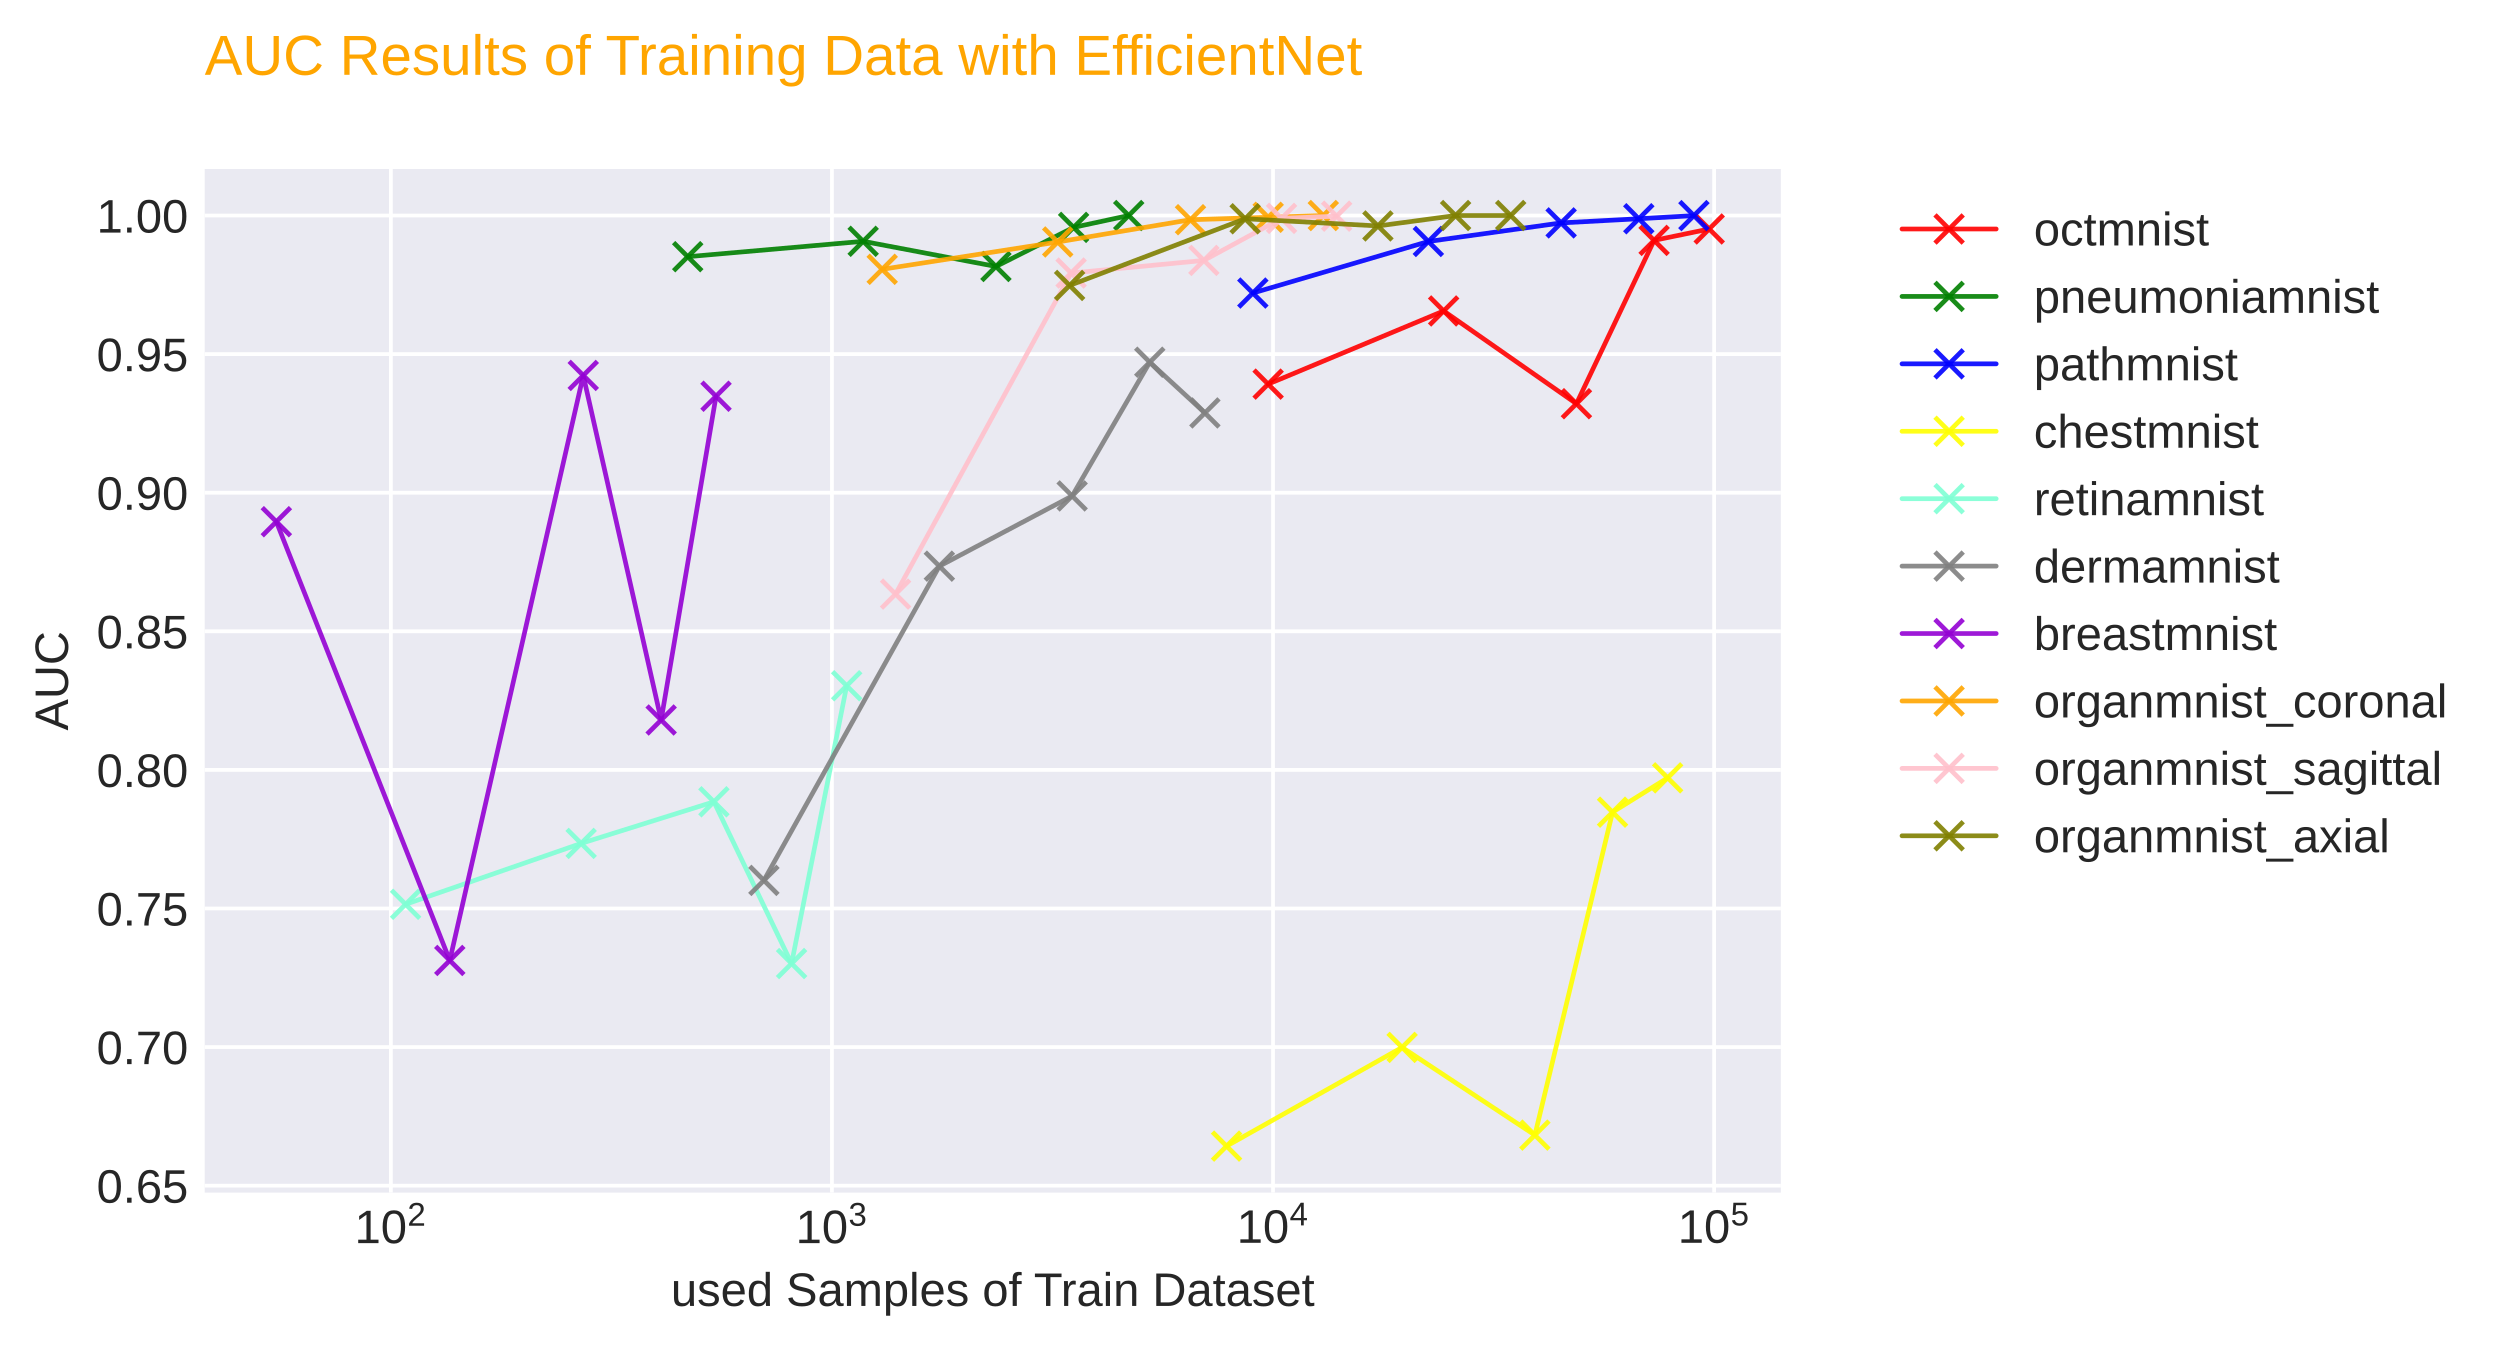 <?xml version="1.0" encoding="utf-8" standalone="no"?>
<!DOCTYPE svg PUBLIC "-//W3C//DTD SVG 1.1//EN"
  "http://www.w3.org/Graphics/SVG/1.1/DTD/svg11.dtd">
<!-- Created with matplotlib (https://matplotlib.org/) -->
<svg height="286.68pt" version="1.1" viewBox="0 0 531.043 286.68" width="531.043pt" xmlns="http://www.w3.org/2000/svg" xmlns:xlink="http://www.w3.org/1999/xlink">
 <defs>
  <style type="text/css">*{stroke-linecap:butt;stroke-linejoin:round;}</style>
 </defs>
 <g id="figure_1">
  <g id="patch_1">
   <path d="M 0 286.68 
L 531.043 286.68 
L 531.043 0 
L 0 0 
z
" style="fill:#ffffff;"/>
  </g>
  <g id="axes_1">
   <g id="patch_2">
    <path d="M 43.483 253.336 
L 378.283 253.336 
L 378.283 35.896 
L 43.483 35.896 
z
" style="fill:#eaeaf2;"/>
   </g>
   <g id="matplotlib.axis_1">
    <g id="xtick_1">
     <g id="line2d_1">
      <path clip-path="url(#pf351f7aa65)" d="M 83.027 253.336 
L 83.027 35.896 
" style="fill:none;stroke:#ffffff;stroke-linecap:round;stroke-width:0.8;"/>
     </g>
     <g id="line2d_2"/>
     <g id="text_1">
      <!-- $\mathdefault{10^{2}}$ -->
      <g style="fill:#262626;" transform="translate(75.327 264.083)scale(0.1 -0.1)">
       <defs>
        <path d="M 7.625 0 
L 7.625 7.469 
L 25.141 7.469 
L 25.141 60.406 
L 9.625 49.312 
L 9.625 57.625 
L 25.875 68.797 
L 33.984 68.797 
L 33.984 7.469 
L 50.734 7.469 
L 50.734 0 
z
" id="LiberationSans-49"/>
        <path d="M 51.703 34.422 
Q 51.703 17.188 45.625 8.094 
Q 39.547 -0.984 27.688 -0.984 
Q 15.828 -0.984 9.859 8.047 
Q 3.906 17.094 3.906 34.422 
Q 3.906 52.156 9.688 60.984 
Q 15.484 69.828 27.984 69.828 
Q 40.141 69.828 45.922 60.891 
Q 51.703 51.953 51.703 34.422 
z
M 42.781 34.422 
Q 42.781 49.312 39.328 56 
Q 35.891 62.703 27.984 62.703 
Q 19.875 62.703 16.328 56.109 
Q 12.797 49.516 12.797 34.422 
Q 12.797 19.781 16.375 12.984 
Q 19.969 6.203 27.781 6.203 
Q 35.547 6.203 39.156 13.125 
Q 42.781 20.062 42.781 34.422 
z
" id="LiberationSans-48"/>
        <path d="M 5.031 0 
L 5.031 6.203 
Q 7.516 11.922 11.109 16.281 
Q 14.703 20.656 18.656 24.188 
Q 22.609 27.734 26.484 30.766 
Q 30.375 33.797 33.5 36.812 
Q 36.625 39.844 38.547 43.156 
Q 40.484 46.484 40.484 50.688 
Q 40.484 56.344 37.156 59.469 
Q 33.844 62.594 27.938 62.594 
Q 22.312 62.594 18.672 59.547 
Q 15.047 56.5 14.406 50.984 
L 5.422 51.812 
Q 6.391 60.062 12.422 64.938 
Q 18.453 69.828 27.938 69.828 
Q 38.328 69.828 43.922 64.922 
Q 49.516 60.016 49.516 50.984 
Q 49.516 46.969 47.672 43.016 
Q 45.844 39.062 42.234 35.109 
Q 38.625 31.156 28.422 22.859 
Q 22.797 18.266 19.469 14.578 
Q 16.156 10.891 14.703 7.469 
L 50.594 7.469 
L 50.594 0 
z
" id="LiberationSans-50"/>
       </defs>
       <use transform="translate(0 0.141)" xlink:href="#LiberationSans-49"/>
       <use transform="translate(55.615 0.141)" xlink:href="#LiberationSans-48"/>
       <use transform="translate(112.155 37.12)scale(0.7)" xlink:href="#LiberationSans-50"/>
      </g>
     </g>
    </g>
    <g id="xtick_2">
     <g id="line2d_3">
      <path clip-path="url(#pf351f7aa65)" d="M 176.72 253.336 
L 176.72 35.896 
" style="fill:none;stroke:#ffffff;stroke-linecap:round;stroke-width:0.8;"/>
     </g>
     <g id="line2d_4"/>
     <g id="text_2">
      <!-- $\mathdefault{10^{3}}$ -->
      <g style="fill:#262626;" transform="translate(169.02 264.083)scale(0.1 -0.1)">
       <defs>
        <path d="M 51.219 19 
Q 51.219 9.469 45.156 4.234 
Q 39.109 -0.984 27.875 -0.984 
Q 17.438 -0.984 11.203 3.734 
Q 4.984 8.453 3.812 17.672 
L 12.891 18.5 
Q 14.656 6.297 27.875 6.297 
Q 34.516 6.297 38.297 9.562 
Q 42.094 12.844 42.094 19.281 
Q 42.094 24.906 37.766 28.047 
Q 33.453 31.203 25.297 31.203 
L 20.312 31.203 
L 20.312 38.812 
L 25.094 38.812 
Q 32.328 38.812 36.297 41.969 
Q 40.281 45.125 40.281 50.688 
Q 40.281 56.203 37.031 59.391 
Q 33.797 62.594 27.391 62.594 
Q 21.578 62.594 17.984 59.609 
Q 14.406 56.641 13.812 51.219 
L 4.984 51.906 
Q 5.953 60.359 11.984 65.094 
Q 18.016 69.828 27.484 69.828 
Q 37.844 69.828 43.578 65.016 
Q 49.312 60.203 49.312 51.609 
Q 49.312 45.016 45.625 40.891 
Q 41.938 36.766 34.906 35.297 
L 34.906 35.109 
Q 42.625 34.281 46.922 29.938 
Q 51.219 25.594 51.219 19 
z
" id="LiberationSans-51"/>
       </defs>
       <use transform="translate(0 0.141)" xlink:href="#LiberationSans-49"/>
       <use transform="translate(55.615 0.141)" xlink:href="#LiberationSans-48"/>
       <use transform="translate(112.155 37.12)scale(0.7)" xlink:href="#LiberationSans-51"/>
      </g>
     </g>
    </g>
    <g id="xtick_3">
     <g id="line2d_5">
      <path clip-path="url(#pf351f7aa65)" d="M 270.412 253.336 
L 270.412 35.896 
" style="fill:none;stroke:#ffffff;stroke-linecap:round;stroke-width:0.8;"/>
     </g>
     <g id="line2d_6"/>
     <g id="text_3">
      <!-- $\mathdefault{10^{4}}$ -->
      <g style="fill:#262626;" transform="translate(262.712 264.083)scale(0.1 -0.1)">
       <defs>
        <path d="M 43.016 15.578 
L 43.016 0 
L 34.719 0 
L 34.719 15.578 
L 2.297 15.578 
L 2.297 22.406 
L 33.797 68.797 
L 43.016 68.797 
L 43.016 22.516 
L 52.688 22.516 
L 52.688 15.578 
z
M 34.719 58.891 
Q 34.625 58.594 33.344 56.297 
Q 32.078 54 31.453 53.078 
L 13.812 27.094 
L 11.188 23.484 
L 10.406 22.516 
L 34.719 22.516 
z
" id="LiberationSans-52"/>
       </defs>
       <use transform="translate(0 0.863)" xlink:href="#LiberationSans-49"/>
       <use transform="translate(55.615 0.863)" xlink:href="#LiberationSans-48"/>
       <use transform="translate(112.155 37.842)scale(0.7)" xlink:href="#LiberationSans-52"/>
      </g>
     </g>
    </g>
    <g id="xtick_4">
     <g id="line2d_7">
      <path clip-path="url(#pf351f7aa65)" d="M 364.104 253.336 
L 364.104 35.896 
" style="fill:none;stroke:#ffffff;stroke-linecap:round;stroke-width:0.8;"/>
     </g>
     <g id="line2d_8"/>
     <g id="text_4">
      <!-- $\mathdefault{10^{5}}$ -->
      <g style="fill:#262626;" transform="translate(356.404 264.083)scale(0.1 -0.1)">
       <defs>
        <path d="M 51.422 22.406 
Q 51.422 11.531 44.953 5.266 
Q 38.484 -0.984 27 -0.984 
Q 17.391 -0.984 11.469 3.219 
Q 5.562 7.422 4 15.375 
L 12.891 16.406 
Q 15.672 6.203 27.203 6.203 
Q 34.281 6.203 38.281 10.469 
Q 42.281 14.75 42.281 22.219 
Q 42.281 28.719 38.25 32.719 
Q 34.234 36.719 27.391 36.719 
Q 23.828 36.719 20.75 35.594 
Q 17.672 34.469 14.594 31.781 
L 6 31.781 
L 8.297 68.797 
L 47.406 68.797 
L 47.406 61.328 
L 16.312 61.328 
L 14.984 39.5 
Q 20.703 43.891 29.203 43.891 
Q 39.359 43.891 45.391 37.938 
Q 51.422 31.984 51.422 22.406 
z
" id="LiberationSans-53"/>
       </defs>
       <use transform="translate(0 0.863)" xlink:href="#LiberationSans-49"/>
       <use transform="translate(55.615 0.863)" xlink:href="#LiberationSans-48"/>
       <use transform="translate(112.155 37.842)scale(0.7)" xlink:href="#LiberationSans-53"/>
      </g>
     </g>
    </g>
    <g id="xtick_5">
     <g id="line2d_9"/>
    </g>
    <g id="xtick_6">
     <g id="line2d_10"/>
    </g>
    <g id="xtick_7">
     <g id="line2d_11"/>
    </g>
    <g id="xtick_8">
     <g id="line2d_12"/>
    </g>
    <g id="xtick_9">
     <g id="line2d_13"/>
    </g>
    <g id="xtick_10">
     <g id="line2d_14"/>
    </g>
    <g id="xtick_11">
     <g id="line2d_15"/>
    </g>
    <g id="xtick_12">
     <g id="line2d_16"/>
    </g>
    <g id="xtick_13">
     <g id="line2d_17"/>
    </g>
    <g id="xtick_14">
     <g id="line2d_18"/>
    </g>
    <g id="xtick_15">
     <g id="line2d_19"/>
    </g>
    <g id="xtick_16">
     <g id="line2d_20"/>
    </g>
    <g id="xtick_17">
     <g id="line2d_21"/>
    </g>
    <g id="xtick_18">
     <g id="line2d_22"/>
    </g>
    <g id="xtick_19">
     <g id="line2d_23"/>
    </g>
    <g id="xtick_20">
     <g id="line2d_24"/>
    </g>
    <g id="xtick_21">
     <g id="line2d_25"/>
    </g>
    <g id="xtick_22">
     <g id="line2d_26"/>
    </g>
    <g id="xtick_23">
     <g id="line2d_27"/>
    </g>
    <g id="xtick_24">
     <g id="line2d_28"/>
    </g>
    <g id="xtick_25">
     <g id="line2d_29"/>
    </g>
    <g id="xtick_26">
     <g id="line2d_30"/>
    </g>
    <g id="xtick_27">
     <g id="line2d_31"/>
    </g>
    <g id="xtick_28">
     <g id="line2d_32"/>
    </g>
    <g id="xtick_29">
     <g id="line2d_33"/>
    </g>
    <g id="xtick_30">
     <g id="line2d_34"/>
    </g>
    <g id="xtick_31">
     <g id="line2d_35"/>
    </g>
    <g id="xtick_32">
     <g id="line2d_36"/>
    </g>
    <g id="xtick_33">
     <g id="line2d_37"/>
    </g>
    <g id="xtick_34">
     <g id="line2d_38"/>
    </g>
    <g id="text_5">
     <!-- used Samples of Train Dataset -->
     <g style="fill:#262626;" transform="translate(142.517 277.405)scale(0.1 -0.1)">
      <defs>
       <path d="M 15.328 52.828 
L 15.328 19.344 
Q 15.328 14.109 16.359 11.219 
Q 17.391 8.344 19.625 7.078 
Q 21.875 5.812 26.219 5.812 
Q 32.562 5.812 36.219 10.156 
Q 39.891 14.5 39.891 22.219 
L 39.891 52.828 
L 48.688 52.828 
L 48.688 11.281 
Q 48.688 2.047 48.969 0 
L 40.672 0 
Q 40.625 0.25 40.578 1.312 
Q 40.531 2.391 40.453 3.781 
Q 40.375 5.172 40.281 9.031 
L 40.141 9.031 
Q 37.109 3.562 33.125 1.281 
Q 29.156 -0.984 23.25 -0.984 
Q 14.547 -0.984 10.516 3.344 
Q 6.5 7.672 6.5 17.625 
L 6.5 52.828 
z
" id="LiberationSans-117"/>
       <path d="M 46.391 14.594 
Q 46.391 7.125 40.75 3.062 
Q 35.109 -0.984 24.953 -0.984 
Q 15.094 -0.984 9.734 2.266 
Q 4.391 5.516 2.781 12.406 
L 10.547 13.922 
Q 11.672 9.672 15.188 7.688 
Q 18.703 5.719 24.953 5.719 
Q 31.641 5.719 34.734 7.766 
Q 37.844 9.812 37.844 13.922 
Q 37.844 17.047 35.688 19 
Q 33.547 20.953 28.766 22.219 
L 22.469 23.875 
Q 14.891 25.828 11.688 27.703 
Q 8.5 29.594 6.688 32.281 
Q 4.891 34.969 4.891 38.875 
Q 4.891 46.094 10.031 49.875 
Q 15.188 53.656 25.047 53.656 
Q 33.797 53.656 38.938 50.578 
Q 44.094 47.516 45.453 40.719 
L 37.547 39.75 
Q 36.812 43.266 33.609 45.141 
Q 30.422 47.016 25.047 47.016 
Q 19.094 47.016 16.25 45.203 
Q 13.422 43.406 13.422 39.75 
Q 13.422 37.5 14.594 36.031 
Q 15.766 34.578 18.062 33.547 
Q 20.359 32.516 27.734 30.719 
Q 34.719 28.953 37.797 27.469 
Q 40.875 25.984 42.656 24.172 
Q 44.438 22.359 45.406 19.984 
Q 46.391 17.625 46.391 14.594 
z
" id="LiberationSans-115"/>
       <path d="M 13.484 24.562 
Q 13.484 15.484 17.234 10.547 
Q 21 5.609 28.219 5.609 
Q 33.938 5.609 37.375 7.906 
Q 40.828 10.203 42.047 13.719 
L 49.75 11.531 
Q 45.016 -0.984 28.219 -0.984 
Q 16.5 -0.984 10.375 6 
Q 4.25 12.984 4.25 26.766 
Q 4.25 39.844 10.375 46.828 
Q 16.5 53.812 27.875 53.812 
Q 51.172 53.812 51.172 25.734 
L 51.172 24.562 
z
M 42.094 31.297 
Q 41.359 39.656 37.844 43.484 
Q 34.328 47.312 27.734 47.312 
Q 21.344 47.312 17.609 43.031 
Q 13.875 38.766 13.578 31.297 
z
" id="LiberationSans-101"/>
       <path d="M 40.094 8.5 
Q 37.641 3.422 33.609 1.219 
Q 29.594 -0.984 23.641 -0.984 
Q 13.625 -0.984 8.906 5.75 
Q 4.203 12.5 4.203 26.172 
Q 4.203 53.812 23.641 53.812 
Q 29.641 53.812 33.641 51.609 
Q 37.641 49.422 40.094 44.625 
L 40.188 44.625 
L 40.094 50.531 
L 40.094 72.469 
L 48.875 72.469 
L 48.875 10.891 
Q 48.875 2.641 49.172 0 
L 40.766 0 
Q 40.625 0.781 40.453 3.609 
Q 40.281 6.453 40.281 8.5 
z
M 13.422 26.469 
Q 13.422 15.375 16.344 10.594 
Q 19.281 5.812 25.875 5.812 
Q 33.344 5.812 36.719 10.984 
Q 40.094 16.156 40.094 27.047 
Q 40.094 37.547 36.719 42.422 
Q 33.344 47.312 25.984 47.312 
Q 19.344 47.312 16.375 42.406 
Q 13.422 37.5 13.422 26.469 
z
" id="LiberationSans-100"/>
       <path id="LiberationSans-32"/>
       <path d="M 62.109 19 
Q 62.109 9.469 54.656 4.234 
Q 47.219 -0.984 33.688 -0.984 
Q 8.547 -0.984 4.547 16.5 
L 13.578 18.312 
Q 15.141 12.109 20.219 9.203 
Q 25.297 6.297 34.031 6.297 
Q 43.062 6.297 47.969 9.391 
Q 52.875 12.5 52.875 18.5 
Q 52.875 21.875 51.344 23.969 
Q 49.812 26.078 47.016 27.438 
Q 44.234 28.812 40.375 29.734 
Q 36.531 30.672 31.844 31.734 
Q 23.688 33.547 19.453 35.344 
Q 15.234 37.156 12.797 39.375 
Q 10.359 41.609 9.062 44.578 
Q 7.766 47.562 7.766 51.422 
Q 7.766 60.25 14.531 65.031 
Q 21.297 69.828 33.891 69.828 
Q 45.609 69.828 51.812 66.234 
Q 58.016 62.641 60.5 54 
L 51.312 52.391 
Q 49.812 57.859 45.562 60.328 
Q 41.312 62.797 33.797 62.797 
Q 25.531 62.797 21.188 60.062 
Q 16.844 57.328 16.844 51.906 
Q 16.844 48.734 18.531 46.656 
Q 20.219 44.578 23.391 43.141 
Q 26.562 41.703 36.031 39.594 
Q 39.203 38.875 42.359 38.109 
Q 45.516 37.359 48.391 36.297 
Q 51.266 35.25 53.781 33.828 
Q 56.297 32.422 58.156 30.375 
Q 60.016 28.328 61.062 25.531 
Q 62.109 22.75 62.109 19 
z
" id="LiberationSans-83"/>
       <path d="M 20.219 -0.984 
Q 12.25 -0.984 8.25 3.219 
Q 4.25 7.422 4.25 14.75 
Q 4.25 22.953 9.641 27.344 
Q 15.047 31.734 27.047 32.031 
L 38.922 32.234 
L 38.922 35.109 
Q 38.922 41.547 36.188 44.328 
Q 33.453 47.125 27.594 47.125 
Q 21.688 47.125 19 45.109 
Q 16.312 43.109 15.766 38.719 
L 6.594 39.547 
Q 8.844 53.812 27.781 53.812 
Q 37.75 53.812 42.766 49.234 
Q 47.797 44.672 47.797 36.031 
L 47.797 13.281 
Q 47.797 9.375 48.828 7.391 
Q 49.859 5.422 52.734 5.422 
Q 54 5.422 55.609 5.766 
L 55.609 0.297 
Q 52.297 -0.484 48.828 -0.484 
Q 43.953 -0.484 41.719 2.078 
Q 39.5 4.641 39.203 10.109 
L 38.922 10.109 
Q 35.547 4.047 31.078 1.531 
Q 26.609 -0.984 20.219 -0.984 
z
M 22.219 5.609 
Q 27.047 5.609 30.812 7.812 
Q 34.578 10.016 36.75 13.844 
Q 38.922 17.672 38.922 21.734 
L 38.922 26.078 
L 29.297 25.875 
Q 23.094 25.781 19.891 24.609 
Q 16.703 23.438 14.984 21 
Q 13.281 18.562 13.281 14.594 
Q 13.281 10.297 15.594 7.953 
Q 17.922 5.609 22.219 5.609 
z
" id="LiberationSans-97"/>
       <path d="M 37.5 0 
L 37.5 33.5 
Q 37.5 41.156 35.391 44.078 
Q 33.297 47.016 27.828 47.016 
Q 22.219 47.016 18.938 42.719 
Q 15.672 38.422 15.672 30.609 
L 15.672 0 
L 6.938 0 
L 6.938 41.547 
Q 6.938 50.781 6.641 52.828 
L 14.938 52.828 
Q 14.984 52.594 15.031 51.516 
Q 15.094 50.438 15.156 49.047 
Q 15.234 47.656 15.328 43.797 
L 15.484 43.797 
Q 18.312 49.422 21.969 51.609 
Q 25.641 53.812 30.906 53.812 
Q 36.922 53.812 40.406 51.422 
Q 43.891 49.031 45.266 43.797 
L 45.406 43.797 
Q 48.141 49.125 52.016 51.469 
Q 55.906 53.812 61.422 53.812 
Q 69.438 53.812 73.062 49.469 
Q 76.703 45.125 76.703 35.203 
L 76.703 0 
L 68.016 0 
L 68.016 33.5 
Q 68.016 41.156 65.906 44.078 
Q 63.812 47.016 58.344 47.016 
Q 52.594 47.016 49.391 42.75 
Q 46.188 38.484 46.188 30.609 
L 46.188 0 
z
" id="LiberationSans-109"/>
       <path d="M 51.422 26.656 
Q 51.422 -0.984 31.984 -0.984 
Q 19.781 -0.984 15.578 8.203 
L 15.328 8.203 
Q 15.531 7.812 15.531 -0.094 
L 15.531 -20.75 
L 6.734 -20.75 
L 6.734 42.047 
Q 6.734 50.203 6.453 52.828 
L 14.938 52.828 
Q 14.984 52.641 15.078 51.438 
Q 15.188 50.25 15.312 47.75 
Q 15.438 45.266 15.438 44.344 
L 15.625 44.344 
Q 17.969 49.219 21.828 51.484 
Q 25.688 53.766 31.984 53.766 
Q 41.75 53.766 46.578 47.219 
Q 51.422 40.672 51.422 26.656 
z
M 42.188 26.469 
Q 42.188 37.5 39.203 42.234 
Q 36.234 46.969 29.734 46.969 
Q 24.516 46.969 21.562 44.766 
Q 18.609 42.578 17.062 37.906 
Q 15.531 33.25 15.531 25.781 
Q 15.531 15.375 18.844 10.438 
Q 22.172 5.516 29.641 5.516 
Q 36.188 5.516 39.188 10.328 
Q 42.188 15.141 42.188 26.469 
z
" id="LiberationSans-112"/>
       <path d="M 6.734 0 
L 6.734 72.469 
L 15.531 72.469 
L 15.531 0 
z
" id="LiberationSans-108"/>
       <path d="M 51.422 26.469 
Q 51.422 12.594 45.312 5.797 
Q 39.203 -0.984 27.594 -0.984 
Q 16.016 -0.984 10.109 6.078 
Q 4.203 13.141 4.203 26.469 
Q 4.203 53.812 27.875 53.812 
Q 39.984 53.812 45.703 47.141 
Q 51.422 40.484 51.422 26.469 
z
M 42.188 26.469 
Q 42.188 37.406 38.938 42.359 
Q 35.688 47.312 28.031 47.312 
Q 20.312 47.312 16.859 42.25 
Q 13.422 37.203 13.422 26.469 
Q 13.422 16.016 16.812 10.766 
Q 20.219 5.516 27.484 5.516 
Q 35.406 5.516 38.797 10.594 
Q 42.188 15.672 42.188 26.469 
z
" id="LiberationSans-111"/>
       <path d="M 17.625 46.438 
L 17.625 0 
L 8.844 0 
L 8.844 46.438 
L 1.422 46.438 
L 1.422 52.828 
L 8.844 52.828 
L 8.844 58.797 
Q 8.844 66.016 12.016 69.188 
Q 15.188 72.359 21.734 72.359 
Q 25.391 72.359 27.938 71.781 
L 27.938 65.094 
Q 25.734 65.484 24.031 65.484 
Q 20.656 65.484 19.141 63.766 
Q 17.625 62.062 17.625 57.562 
L 17.625 52.828 
L 27.938 52.828 
L 27.938 46.438 
z
" id="LiberationSans-102"/>
       <path d="M 35.156 61.188 
L 35.156 0 
L 25.875 0 
L 25.875 61.188 
L 2.25 61.188 
L 2.25 68.797 
L 58.797 68.797 
L 58.797 61.188 
z
" id="LiberationSans-84"/>
       <path d="M 6.938 0 
L 6.938 40.531 
Q 6.938 46.094 6.641 52.828 
L 14.938 52.828 
Q 15.328 43.844 15.328 42.047 
L 15.531 42.047 
Q 17.625 48.828 20.359 51.312 
Q 23.094 53.812 28.078 53.812 
Q 29.828 53.812 31.641 53.328 
L 31.641 45.266 
Q 29.891 45.75 26.953 45.75 
Q 21.484 45.75 18.594 41.031 
Q 15.719 36.328 15.719 27.547 
L 15.719 0 
z
" id="LiberationSans-114"/>
       <path d="M 6.688 64.062 
L 6.688 72.469 
L 15.484 72.469 
L 15.484 64.062 
z
M 6.688 0 
L 6.688 52.828 
L 15.484 52.828 
L 15.484 0 
z
" id="LiberationSans-105"/>
       <path d="M 40.281 0 
L 40.281 33.5 
Q 40.281 38.719 39.25 41.594 
Q 38.234 44.484 35.984 45.75 
Q 33.734 47.016 29.391 47.016 
Q 23.047 47.016 19.375 42.672 
Q 15.719 38.328 15.719 30.609 
L 15.719 0 
L 6.938 0 
L 6.938 41.547 
Q 6.938 50.781 6.641 52.828 
L 14.938 52.828 
Q 14.984 52.594 15.031 51.516 
Q 15.094 50.438 15.156 49.047 
Q 15.234 47.656 15.328 43.797 
L 15.484 43.797 
Q 18.5 49.266 22.484 51.531 
Q 26.469 53.812 32.375 53.812 
Q 41.062 53.812 45.094 49.484 
Q 49.125 45.172 49.125 35.203 
L 49.125 0 
z
" id="LiberationSans-110"/>
       <path d="M 67.438 35.109 
Q 67.438 24.469 63.281 16.484 
Q 59.125 8.5 51.5 4.25 
Q 43.891 0 33.938 0 
L 8.203 0 
L 8.203 68.797 
L 30.953 68.797 
Q 48.438 68.797 57.938 60.031 
Q 67.438 51.266 67.438 35.109 
z
M 58.062 35.109 
Q 58.062 47.906 51.047 54.609 
Q 44.047 61.328 30.766 61.328 
L 17.531 61.328 
L 17.531 7.469 
L 32.859 7.469 
Q 40.438 7.469 46.172 10.781 
Q 51.906 14.109 54.984 20.359 
Q 58.062 26.609 58.062 35.109 
z
" id="LiberationSans-68"/>
       <path d="M 27.047 0.391 
Q 22.703 -0.781 18.172 -0.781 
Q 7.625 -0.781 7.625 11.188 
L 7.625 46.438 
L 1.516 46.438 
L 1.516 52.828 
L 7.953 52.828 
L 10.547 64.656 
L 16.406 64.656 
L 16.406 52.828 
L 26.172 52.828 
L 26.172 46.438 
L 16.406 46.438 
L 16.406 13.094 
Q 16.406 9.281 17.641 7.734 
Q 18.891 6.203 21.969 6.203 
Q 23.734 6.203 27.047 6.891 
z
" id="LiberationSans-116"/>
      </defs>
      <use xlink:href="#LiberationSans-117"/>
      <use x="55.615" xlink:href="#LiberationSans-115"/>
      <use x="105.615" xlink:href="#LiberationSans-101"/>
      <use x="161.23" xlink:href="#LiberationSans-100"/>
      <use x="216.846" xlink:href="#LiberationSans-32"/>
      <use x="244.629" xlink:href="#LiberationSans-83"/>
      <use x="311.328" xlink:href="#LiberationSans-97"/>
      <use x="366.943" xlink:href="#LiberationSans-109"/>
      <use x="450.244" xlink:href="#LiberationSans-112"/>
      <use x="505.859" xlink:href="#LiberationSans-108"/>
      <use x="528.076" xlink:href="#LiberationSans-101"/>
      <use x="583.691" xlink:href="#LiberationSans-115"/>
      <use x="633.691" xlink:href="#LiberationSans-32"/>
      <use x="661.475" xlink:href="#LiberationSans-111"/>
      <use x="717.09" xlink:href="#LiberationSans-102"/>
      <use x="744.873" xlink:href="#LiberationSans-32"/>
      <use x="770.906" xlink:href="#LiberationSans-84"/>
      <use x="828.24" xlink:href="#LiberationSans-114"/>
      <use x="861.541" xlink:href="#LiberationSans-97"/>
      <use x="917.156" xlink:href="#LiberationSans-105"/>
      <use x="939.373" xlink:href="#LiberationSans-110"/>
      <use x="994.988" xlink:href="#LiberationSans-32"/>
      <use x="1022.771" xlink:href="#LiberationSans-68"/>
      <use x="1094.988" xlink:href="#LiberationSans-97"/>
      <use x="1150.604" xlink:href="#LiberationSans-116"/>
      <use x="1178.387" xlink:href="#LiberationSans-97"/>
      <use x="1234.002" xlink:href="#LiberationSans-115"/>
      <use x="1284.002" xlink:href="#LiberationSans-101"/>
      <use x="1339.617" xlink:href="#LiberationSans-116"/>
     </g>
    </g>
   </g>
   <g id="matplotlib.axis_2">
    <g id="ytick_1">
     <g id="line2d_39">
      <path clip-path="url(#pf351f7aa65)" d="M 43.483 251.854 
L 378.283 251.854 
" style="fill:none;stroke:#ffffff;stroke-linecap:round;stroke-width:0.8;"/>
     </g>
     <g id="line2d_40"/>
     <g id="text_6">
      <!-- 0.65 -->
      <g style="fill:#262626;" transform="translate(20.522 255.478)scale(0.1 -0.1)">
       <defs>
        <path d="M 9.125 0 
L 9.125 10.688 
L 18.656 10.688 
L 18.656 0 
z
" id="LiberationSans-46"/>
        <path d="M 51.219 22.516 
Q 51.219 11.625 45.312 5.312 
Q 39.406 -0.984 29 -0.984 
Q 17.391 -0.984 11.234 7.656 
Q 5.078 16.312 5.078 32.812 
Q 5.078 50.688 11.469 60.25 
Q 17.875 69.828 29.688 69.828 
Q 45.266 69.828 49.312 55.812 
L 40.922 54.297 
Q 38.328 62.703 29.594 62.703 
Q 22.078 62.703 17.938 55.688 
Q 13.812 48.688 13.812 35.406 
Q 16.219 39.844 20.562 42.156 
Q 24.906 44.484 30.516 44.484 
Q 40.047 44.484 45.625 38.516 
Q 51.219 32.562 51.219 22.516 
z
M 42.281 22.125 
Q 42.281 29.594 38.625 33.641 
Q 34.969 37.703 28.422 37.703 
Q 22.266 37.703 18.484 34.109 
Q 14.703 30.516 14.703 24.219 
Q 14.703 16.266 18.625 11.188 
Q 22.562 6.109 28.719 6.109 
Q 35.062 6.109 38.672 10.375 
Q 42.281 14.656 42.281 22.125 
z
" id="LiberationSans-54"/>
       </defs>
       <use xlink:href="#LiberationSans-48"/>
       <use x="55.615" xlink:href="#LiberationSans-46"/>
       <use x="83.398" xlink:href="#LiberationSans-54"/>
       <use x="139.014" xlink:href="#LiberationSans-53"/>
      </g>
     </g>
    </g>
    <g id="ytick_2">
     <g id="line2d_41">
      <path clip-path="url(#pf351f7aa65)" d="M 43.483 222.415 
L 378.283 222.415 
" style="fill:none;stroke:#ffffff;stroke-linecap:round;stroke-width:0.8;"/>
     </g>
     <g id="line2d_42"/>
     <g id="text_7">
      <!-- 0.70 -->
      <g style="fill:#262626;" transform="translate(20.522 226.039)scale(0.1 -0.1)">
       <defs>
        <path d="M 50.594 61.672 
Q 40.047 45.562 35.688 36.422 
Q 31.344 27.297 29.172 18.406 
Q 27 9.516 27 0 
L 17.828 0 
Q 17.828 13.188 23.406 27.75 
Q 29 42.328 42.094 61.328 
L 5.125 61.328 
L 5.125 68.797 
L 50.594 68.797 
z
" id="LiberationSans-55"/>
       </defs>
       <use xlink:href="#LiberationSans-48"/>
       <use x="55.615" xlink:href="#LiberationSans-46"/>
       <use x="83.398" xlink:href="#LiberationSans-55"/>
       <use x="139.014" xlink:href="#LiberationSans-48"/>
      </g>
     </g>
    </g>
    <g id="ytick_3">
     <g id="line2d_43">
      <path clip-path="url(#pf351f7aa65)" d="M 43.483 192.976 
L 378.283 192.976 
" style="fill:none;stroke:#ffffff;stroke-linecap:round;stroke-width:0.8;"/>
     </g>
     <g id="line2d_44"/>
     <g id="text_8">
      <!-- 0.75 -->
      <g style="fill:#262626;" transform="translate(20.522 196.599)scale(0.1 -0.1)">
       <use xlink:href="#LiberationSans-48"/>
       <use x="55.615" xlink:href="#LiberationSans-46"/>
       <use x="83.398" xlink:href="#LiberationSans-55"/>
       <use x="139.014" xlink:href="#LiberationSans-53"/>
      </g>
     </g>
    </g>
    <g id="ytick_4">
     <g id="line2d_45">
      <path clip-path="url(#pf351f7aa65)" d="M 43.483 163.537 
L 378.283 163.537 
" style="fill:none;stroke:#ffffff;stroke-linecap:round;stroke-width:0.8;"/>
     </g>
     <g id="line2d_46"/>
     <g id="text_9">
      <!-- 0.80 -->
      <g style="fill:#262626;" transform="translate(20.522 167.16)scale(0.1 -0.1)">
       <defs>
        <path d="M 51.266 19.188 
Q 51.266 9.672 45.203 4.344 
Q 39.156 -0.984 27.828 -0.984 
Q 16.797 -0.984 10.562 4.234 
Q 4.344 9.469 4.344 19.094 
Q 4.344 25.828 8.203 30.422 
Q 12.062 35.016 18.062 35.984 
L 18.062 36.188 
Q 12.453 37.5 9.203 41.891 
Q 5.953 46.297 5.953 52.203 
Q 5.953 60.062 11.828 64.938 
Q 17.719 69.828 27.641 69.828 
Q 37.797 69.828 43.672 65.031 
Q 49.562 60.25 49.562 52.094 
Q 49.562 46.188 46.281 41.797 
Q 43.016 37.406 37.359 36.281 
L 37.359 36.078 
Q 43.953 35.016 47.609 30.5 
Q 51.266 25.984 51.266 19.188 
z
M 40.438 51.609 
Q 40.438 63.281 27.641 63.281 
Q 21.438 63.281 18.188 60.344 
Q 14.938 57.422 14.938 51.609 
Q 14.938 45.703 18.281 42.594 
Q 21.625 39.5 27.734 39.5 
Q 33.938 39.5 37.188 42.359 
Q 40.438 45.219 40.438 51.609 
z
M 42.141 20.016 
Q 42.141 26.422 38.328 29.656 
Q 34.516 32.906 27.641 32.906 
Q 20.953 32.906 17.188 29.406 
Q 13.422 25.922 13.422 19.828 
Q 13.422 5.609 27.938 5.609 
Q 35.109 5.609 38.625 9.047 
Q 42.141 12.5 42.141 20.016 
z
" id="LiberationSans-56"/>
       </defs>
       <use xlink:href="#LiberationSans-48"/>
       <use x="55.615" xlink:href="#LiberationSans-46"/>
       <use x="83.398" xlink:href="#LiberationSans-56"/>
       <use x="139.014" xlink:href="#LiberationSans-48"/>
      </g>
     </g>
    </g>
    <g id="ytick_5">
     <g id="line2d_47">
      <path clip-path="url(#pf351f7aa65)" d="M 43.483 134.098 
L 378.283 134.098 
" style="fill:none;stroke:#ffffff;stroke-linecap:round;stroke-width:0.8;"/>
     </g>
     <g id="line2d_48"/>
     <g id="text_10">
      <!-- 0.85 -->
      <g style="fill:#262626;" transform="translate(20.522 137.721)scale(0.1 -0.1)">
       <use xlink:href="#LiberationSans-48"/>
       <use x="55.615" xlink:href="#LiberationSans-46"/>
       <use x="83.398" xlink:href="#LiberationSans-56"/>
       <use x="139.014" xlink:href="#LiberationSans-53"/>
      </g>
     </g>
    </g>
    <g id="ytick_6">
     <g id="line2d_49">
      <path clip-path="url(#pf351f7aa65)" d="M 43.483 104.658 
L 378.283 104.658 
" style="fill:none;stroke:#ffffff;stroke-linecap:round;stroke-width:0.8;"/>
     </g>
     <g id="line2d_50"/>
     <g id="text_11">
      <!-- 0.90 -->
      <g style="fill:#262626;" transform="translate(20.522 108.282)scale(0.1 -0.1)">
       <defs>
        <path d="M 50.875 35.797 
Q 50.875 18.062 44.406 8.531 
Q 37.938 -0.984 25.984 -0.984 
Q 17.922 -0.984 13.062 2.406 
Q 8.203 5.812 6.109 13.375 
L 14.5 14.703 
Q 17.141 6.109 26.125 6.109 
Q 33.688 6.109 37.844 13.141 
Q 42 20.172 42.188 33.203 
Q 40.234 28.812 35.5 26.141 
Q 30.766 23.484 25.094 23.484 
Q 15.828 23.484 10.25 29.828 
Q 4.688 36.188 4.688 46.688 
Q 4.688 57.469 10.734 63.641 
Q 16.797 69.828 27.594 69.828 
Q 39.062 69.828 44.969 61.328 
Q 50.875 52.828 50.875 35.797 
z
M 41.312 44.281 
Q 41.312 52.594 37.5 57.641 
Q 33.688 62.703 27.297 62.703 
Q 20.953 62.703 17.281 58.375 
Q 13.625 54.047 13.625 46.688 
Q 13.625 39.156 17.281 34.781 
Q 20.953 30.422 27.203 30.422 
Q 31 30.422 34.266 32.156 
Q 37.547 33.891 39.422 37.062 
Q 41.312 40.234 41.312 44.281 
z
" id="LiberationSans-57"/>
       </defs>
       <use xlink:href="#LiberationSans-48"/>
       <use x="55.615" xlink:href="#LiberationSans-46"/>
       <use x="83.398" xlink:href="#LiberationSans-57"/>
       <use x="139.014" xlink:href="#LiberationSans-48"/>
      </g>
     </g>
    </g>
    <g id="ytick_7">
     <g id="line2d_51">
      <path clip-path="url(#pf351f7aa65)" d="M 43.483 75.219 
L 378.283 75.219 
" style="fill:none;stroke:#ffffff;stroke-linecap:round;stroke-width:0.8;"/>
     </g>
     <g id="line2d_52"/>
     <g id="text_12">
      <!-- 0.95 -->
      <g style="fill:#262626;" transform="translate(20.522 78.843)scale(0.1 -0.1)">
       <use xlink:href="#LiberationSans-48"/>
       <use x="55.615" xlink:href="#LiberationSans-46"/>
       <use x="83.398" xlink:href="#LiberationSans-57"/>
       <use x="139.014" xlink:href="#LiberationSans-53"/>
      </g>
     </g>
    </g>
    <g id="ytick_8">
     <g id="line2d_53">
      <path clip-path="url(#pf351f7aa65)" d="M 43.483 45.78 
L 378.283 45.78 
" style="fill:none;stroke:#ffffff;stroke-linecap:round;stroke-width:0.8;"/>
     </g>
     <g id="line2d_54"/>
     <g id="text_13">
      <!-- 1.00 -->
      <g style="fill:#262626;" transform="translate(20.522 49.403)scale(0.1 -0.1)">
       <use xlink:href="#LiberationSans-49"/>
       <use x="55.615" xlink:href="#LiberationSans-46"/>
       <use x="83.398" xlink:href="#LiberationSans-48"/>
       <use x="139.014" xlink:href="#LiberationSans-48"/>
      </g>
     </g>
    </g>
    <g id="text_14">
     <!-- AUC -->
     <g style="fill:#262626;" transform="translate(14.447 155.173)rotate(-90)scale(0.1 -0.1)">
      <defs>
       <path d="M 56.984 0 
L 49.125 20.125 
L 17.781 20.125 
L 9.859 0 
L 0.203 0 
L 28.266 68.797 
L 38.875 68.797 
L 66.5 0 
z
M 33.453 61.766 
L 33.016 60.406 
Q 31.781 56.344 29.391 50 
L 20.609 27.391 
L 46.344 27.391 
L 37.5 50.094 
Q 36.141 53.469 34.766 57.719 
z
" id="LiberationSans-65"/>
       <path d="M 35.688 -0.984 
Q 27.25 -0.984 20.953 2.094 
Q 14.656 5.172 11.188 11.031 
Q 7.719 16.891 7.719 25 
L 7.719 68.797 
L 17.047 68.797 
L 17.047 25.781 
Q 17.047 16.359 21.828 11.469 
Q 26.609 6.594 35.641 6.594 
Q 44.922 6.594 50.062 11.641 
Q 55.219 16.703 55.219 26.422 
L 55.219 68.797 
L 64.5 68.797 
L 64.5 25.875 
Q 64.5 17.531 60.953 11.469 
Q 57.422 5.422 50.953 2.219 
Q 44.484 -0.984 35.688 -0.984 
z
" id="LiberationSans-85"/>
       <path d="M 38.672 62.203 
Q 27.25 62.203 20.891 54.859 
Q 14.547 47.516 14.547 34.719 
Q 14.547 22.078 21.156 14.375 
Q 27.781 6.688 39.062 6.688 
Q 53.516 6.688 60.797 21 
L 68.406 17.188 
Q 64.156 8.297 56.469 3.656 
Q 48.781 -0.984 38.625 -0.984 
Q 28.219 -0.984 20.625 3.344 
Q 13.031 7.672 9.047 15.703 
Q 5.078 23.734 5.078 34.719 
Q 5.078 51.172 13.969 60.5 
Q 22.859 69.828 38.578 69.828 
Q 49.562 69.828 56.938 65.531 
Q 64.312 61.234 67.781 52.781 
L 58.938 49.859 
Q 56.547 55.859 51.25 59.031 
Q 45.953 62.203 38.672 62.203 
z
" id="LiberationSans-67"/>
      </defs>
      <use xlink:href="#LiberationSans-65"/>
      <use x="66.699" xlink:href="#LiberationSans-85"/>
      <use x="138.916" xlink:href="#LiberationSans-67"/>
     </g>
    </g>
   </g>
   <g id="line2d_55">
    <path clip-path="url(#pf351f7aa65)" d="M 269.373 81.593 
L 306.656 66.052 
L 334.86 85.756 
L 351.359 51.061 
L 363.065 48.639 
" style="fill:none;stroke:#ff0000;stroke-linecap:round;stroke-opacity:0.9;"/>
    <defs>
     <path d="M -3 3 
L 3 -3 
M -3 -3 
L 3 3 
" id="mfdfae54554" style="stroke:#ff0000;stroke-opacity:0.9;"/>
    </defs>
    <g clip-path="url(#pf351f7aa65)">
     <use style="fill:#ff0000;fill-opacity:0.9;stroke:#ff0000;stroke-opacity:0.9;" x="269.373" xlink:href="#mfdfae54554" y="81.593"/>
     <use style="fill:#ff0000;fill-opacity:0.9;stroke:#ff0000;stroke-opacity:0.9;" x="306.656" xlink:href="#mfdfae54554" y="66.052"/>
     <use style="fill:#ff0000;fill-opacity:0.9;stroke:#ff0000;stroke-opacity:0.9;" x="334.86" xlink:href="#mfdfae54554" y="85.756"/>
     <use style="fill:#ff0000;fill-opacity:0.9;stroke:#ff0000;stroke-opacity:0.9;" x="351.359" xlink:href="#mfdfae54554" y="51.061"/>
     <use style="fill:#ff0000;fill-opacity:0.9;stroke:#ff0000;stroke-opacity:0.9;" x="363.065" xlink:href="#mfdfae54554" y="48.639"/>
    </g>
   </g>
   <g id="line2d_56">
    <path clip-path="url(#pf351f7aa65)" d="M 146.084 54.526 
L 183.351 51.256 
L 211.555 56.606 
L 228.053 48.298 
L 239.759 45.78 
" style="fill:none;stroke:#008000;stroke-linecap:round;stroke-opacity:0.9;"/>
    <defs>
     <path d="M -3 3 
L 3 -3 
M -3 -3 
L 3 3 
" id="ma2981f8ea8" style="stroke:#008000;stroke-opacity:0.9;"/>
    </defs>
    <g clip-path="url(#pf351f7aa65)">
     <use style="fill:#008000;fill-opacity:0.9;stroke:#008000;stroke-opacity:0.9;" x="146.084" xlink:href="#ma2981f8ea8" y="54.526"/>
     <use style="fill:#008000;fill-opacity:0.9;stroke:#008000;stroke-opacity:0.9;" x="183.351" xlink:href="#ma2981f8ea8" y="51.256"/>
     <use style="fill:#008000;fill-opacity:0.9;stroke:#008000;stroke-opacity:0.9;" x="211.555" xlink:href="#ma2981f8ea8" y="56.606"/>
     <use style="fill:#008000;fill-opacity:0.9;stroke:#008000;stroke-opacity:0.9;" x="228.053" xlink:href="#ma2981f8ea8" y="48.298"/>
     <use style="fill:#008000;fill-opacity:0.9;stroke:#008000;stroke-opacity:0.9;" x="239.759" xlink:href="#ma2981f8ea8" y="45.78"/>
    </g>
   </g>
   <g id="line2d_57">
    <path clip-path="url(#pf351f7aa65)" d="M 266.125 62.249 
L 303.407 51.292 
L 331.611 47.346 
L 348.11 46.466 
L 359.815 45.8 
" style="fill:none;stroke:#0000ff;stroke-linecap:round;stroke-opacity:0.9;"/>
    <defs>
     <path d="M -3 3 
L 3 -3 
M -3 -3 
L 3 3 
" id="m47905d361d" style="stroke:#0000ff;stroke-opacity:0.9;"/>
    </defs>
    <g clip-path="url(#pf351f7aa65)">
     <use style="fill:#0000ff;fill-opacity:0.9;stroke:#0000ff;stroke-opacity:0.9;" x="266.125" xlink:href="#m47905d361d" y="62.249"/>
     <use style="fill:#0000ff;fill-opacity:0.9;stroke:#0000ff;stroke-opacity:0.9;" x="303.407" xlink:href="#m47905d361d" y="51.292"/>
     <use style="fill:#0000ff;fill-opacity:0.9;stroke:#0000ff;stroke-opacity:0.9;" x="331.611" xlink:href="#m47905d361d" y="47.346"/>
     <use style="fill:#0000ff;fill-opacity:0.9;stroke:#0000ff;stroke-opacity:0.9;" x="348.11" xlink:href="#m47905d361d" y="46.466"/>
     <use style="fill:#0000ff;fill-opacity:0.9;stroke:#0000ff;stroke-opacity:0.9;" x="359.815" xlink:href="#m47905d361d" y="45.8"/>
    </g>
   </g>
   <g id="line2d_58">
    <path clip-path="url(#pf351f7aa65)" d="M 260.546 243.453 
L 297.829 222.485 
L 326.034 241.116 
L 342.532 172.518 
L 354.238 165.229 
" style="fill:none;stroke:#ffff00;stroke-linecap:round;stroke-opacity:0.9;"/>
    <defs>
     <path d="M -3 3 
L 3 -3 
M -3 -3 
L 3 3 
" id="m4efe8ccdda" style="stroke:#ffff00;stroke-opacity:0.9;"/>
    </defs>
    <g clip-path="url(#pf351f7aa65)">
     <use style="fill:#ffff00;fill-opacity:0.9;stroke:#ffff00;stroke-opacity:0.9;" x="260.546" xlink:href="#m4efe8ccdda" y="243.453"/>
     <use style="fill:#ffff00;fill-opacity:0.9;stroke:#ffff00;stroke-opacity:0.9;" x="297.829" xlink:href="#m4efe8ccdda" y="222.485"/>
     <use style="fill:#ffff00;fill-opacity:0.9;stroke:#ffff00;stroke-opacity:0.9;" x="326.034" xlink:href="#m4efe8ccdda" y="241.116"/>
     <use style="fill:#ffff00;fill-opacity:0.9;stroke:#ffff00;stroke-opacity:0.9;" x="342.532" xlink:href="#m4efe8ccdda" y="172.518"/>
     <use style="fill:#ffff00;fill-opacity:0.9;stroke:#ffff00;stroke-opacity:0.9;" x="354.238" xlink:href="#m4efe8ccdda" y="165.229"/>
    </g>
   </g>
   <g id="line2d_59">
    <path clip-path="url(#pf351f7aa65)" d="M 86.159 192.089 
L 123.443 179.153 
L 151.647 170.314 
L 168.145 204.673 
L 179.851 145.667 
" style="fill:none;stroke:#7fffd4;stroke-linecap:round;stroke-opacity:0.9;"/>
    <defs>
     <path d="M -3 3 
L 3 -3 
M -3 -3 
L 3 3 
" id="m5819ebb723" style="stroke:#7fffd4;stroke-opacity:0.9;"/>
    </defs>
    <g clip-path="url(#pf351f7aa65)">
     <use style="fill:#7fffd4;fill-opacity:0.9;stroke:#7fffd4;stroke-opacity:0.9;" x="86.159" xlink:href="#m5819ebb723" y="192.089"/>
     <use style="fill:#7fffd4;fill-opacity:0.9;stroke:#7fffd4;stroke-opacity:0.9;" x="123.443" xlink:href="#m5819ebb723" y="179.153"/>
     <use style="fill:#7fffd4;fill-opacity:0.9;stroke:#7fffd4;stroke-opacity:0.9;" x="151.647" xlink:href="#m5819ebb723" y="170.314"/>
     <use style="fill:#7fffd4;fill-opacity:0.9;stroke:#7fffd4;stroke-opacity:0.9;" x="168.145" xlink:href="#m5819ebb723" y="204.673"/>
     <use style="fill:#7fffd4;fill-opacity:0.9;stroke:#7fffd4;stroke-opacity:0.9;" x="179.851" xlink:href="#m5819ebb723" y="145.667"/>
    </g>
   </g>
   <g id="line2d_60">
    <path clip-path="url(#pf351f7aa65)" d="M 162.264 187.009 
L 199.537 120.265 
L 227.741 105.347 
L 244.232 76.94 
L 255.939 87.715 
" style="fill:none;stroke:#808080;stroke-linecap:round;stroke-opacity:0.9;"/>
    <defs>
     <path d="M -3 3 
L 3 -3 
M -3 -3 
L 3 3 
" id="m2975685161" style="stroke:#808080;stroke-opacity:0.9;"/>
    </defs>
    <g clip-path="url(#pf351f7aa65)">
     <use style="fill:#808080;fill-opacity:0.9;stroke:#808080;stroke-opacity:0.9;" x="162.264" xlink:href="#m2975685161" y="187.009"/>
     <use style="fill:#808080;fill-opacity:0.9;stroke:#808080;stroke-opacity:0.9;" x="199.537" xlink:href="#m2975685161" y="120.265"/>
     <use style="fill:#808080;fill-opacity:0.9;stroke:#808080;stroke-opacity:0.9;" x="227.741" xlink:href="#m2975685161" y="105.347"/>
     <use style="fill:#808080;fill-opacity:0.9;stroke:#808080;stroke-opacity:0.9;" x="244.232" xlink:href="#m2975685161" y="76.94"/>
     <use style="fill:#808080;fill-opacity:0.9;stroke:#808080;stroke-opacity:0.9;" x="255.939" xlink:href="#m2975685161" y="87.715"/>
    </g>
   </g>
   <g id="line2d_61">
    <path clip-path="url(#pf351f7aa65)" d="M 58.701 110.82 
L 95.539 204.016 
L 123.892 79.748 
L 140.44 152.939 
L 152.096 84.167 
" style="fill:none;stroke:#9400d3;stroke-linecap:round;stroke-opacity:0.9;"/>
    <defs>
     <path d="M -3 3 
L 3 -3 
M -3 -3 
L 3 3 
" id="mb0f28ba742" style="stroke:#9400d3;stroke-opacity:0.9;"/>
    </defs>
    <g clip-path="url(#pf351f7aa65)">
     <use style="fill:#9400d3;fill-opacity:0.9;stroke:#9400d3;stroke-opacity:0.9;" x="58.701" xlink:href="#mb0f28ba742" y="110.82"/>
     <use style="fill:#9400d3;fill-opacity:0.9;stroke:#9400d3;stroke-opacity:0.9;" x="95.539" xlink:href="#mb0f28ba742" y="204.016"/>
     <use style="fill:#9400d3;fill-opacity:0.9;stroke:#9400d3;stroke-opacity:0.9;" x="123.892" xlink:href="#mb0f28ba742" y="79.748"/>
     <use style="fill:#9400d3;fill-opacity:0.9;stroke:#9400d3;stroke-opacity:0.9;" x="140.44" xlink:href="#mb0f28ba742" y="152.939"/>
     <use style="fill:#9400d3;fill-opacity:0.9;stroke:#9400d3;stroke-opacity:0.9;" x="152.096" xlink:href="#mb0f28ba742" y="84.167"/>
    </g>
   </g>
   <g id="line2d_62">
    <path clip-path="url(#pf351f7aa65)" d="M 187.395 57.203 
L 224.679 51.398 
L 252.883 46.671 
L 269.382 46.157 
L 281.088 45.782 
" style="fill:none;stroke:#ffa500;stroke-linecap:round;stroke-opacity:0.9;"/>
    <defs>
     <path d="M -3 3 
L 3 -3 
M -3 -3 
L 3 3 
" id="maebeaac97b" style="stroke:#ffa500;stroke-opacity:0.9;"/>
    </defs>
    <g clip-path="url(#pf351f7aa65)">
     <use style="fill:#ffa500;fill-opacity:0.9;stroke:#ffa500;stroke-opacity:0.9;" x="187.395" xlink:href="#maebeaac97b" y="57.203"/>
     <use style="fill:#ffa500;fill-opacity:0.9;stroke:#ffa500;stroke-opacity:0.9;" x="224.679" xlink:href="#maebeaac97b" y="51.398"/>
     <use style="fill:#ffa500;fill-opacity:0.9;stroke:#ffa500;stroke-opacity:0.9;" x="252.883" xlink:href="#maebeaac97b" y="46.671"/>
     <use style="fill:#ffa500;fill-opacity:0.9;stroke:#ffa500;stroke-opacity:0.9;" x="269.382" xlink:href="#maebeaac97b" y="46.157"/>
     <use style="fill:#ffa500;fill-opacity:0.9;stroke:#ffa500;stroke-opacity:0.9;" x="281.088" xlink:href="#maebeaac97b" y="45.782"/>
    </g>
   </g>
   <g id="line2d_63">
    <path clip-path="url(#pf351f7aa65)" d="M 190.236 126.193 
L 227.52 58 
L 255.724 55.315 
L 272.222 46.384 
L 283.928 45.918 
" style="fill:none;stroke:#ffc0cb;stroke-linecap:round;stroke-opacity:0.9;"/>
    <defs>
     <path d="M -3 3 
L 3 -3 
M -3 -3 
L 3 3 
" id="m3931ac573e" style="stroke:#ffc0cb;stroke-opacity:0.9;"/>
    </defs>
    <g clip-path="url(#pf351f7aa65)">
     <use style="fill:#ffc0cb;fill-opacity:0.9;stroke:#ffc0cb;stroke-opacity:0.9;" x="190.236" xlink:href="#m3931ac573e" y="126.193"/>
     <use style="fill:#ffc0cb;fill-opacity:0.9;stroke:#ffc0cb;stroke-opacity:0.9;" x="227.52" xlink:href="#m3931ac573e" y="58"/>
     <use style="fill:#ffc0cb;fill-opacity:0.9;stroke:#ffc0cb;stroke-opacity:0.9;" x="255.724" xlink:href="#m3931ac573e" y="55.315"/>
     <use style="fill:#ffc0cb;fill-opacity:0.9;stroke:#ffc0cb;stroke-opacity:0.9;" x="272.222" xlink:href="#m3931ac573e" y="46.384"/>
     <use style="fill:#ffc0cb;fill-opacity:0.9;stroke:#ffc0cb;stroke-opacity:0.9;" x="283.928" xlink:href="#m3931ac573e" y="45.918"/>
    </g>
   </g>
   <g id="line2d_64">
    <path clip-path="url(#pf351f7aa65)" d="M 227.203 60.634 
L 264.487 46.469 
L 292.692 47.995 
L 309.192 45.784 
L 320.897 45.78 
" style="fill:none;stroke:#808000;stroke-linecap:round;stroke-opacity:0.9;"/>
    <defs>
     <path d="M -3 3 
L 3 -3 
M -3 -3 
L 3 3 
" id="m420bb9bcfe" style="stroke:#808000;stroke-opacity:0.9;"/>
    </defs>
    <g clip-path="url(#pf351f7aa65)">
     <use style="fill:#808000;fill-opacity:0.9;stroke:#808000;stroke-opacity:0.9;" x="227.203" xlink:href="#m420bb9bcfe" y="60.634"/>
     <use style="fill:#808000;fill-opacity:0.9;stroke:#808000;stroke-opacity:0.9;" x="264.487" xlink:href="#m420bb9bcfe" y="46.469"/>
     <use style="fill:#808000;fill-opacity:0.9;stroke:#808000;stroke-opacity:0.9;" x="292.692" xlink:href="#m420bb9bcfe" y="47.995"/>
     <use style="fill:#808000;fill-opacity:0.9;stroke:#808000;stroke-opacity:0.9;" x="309.192" xlink:href="#m420bb9bcfe" y="45.784"/>
     <use style="fill:#808000;fill-opacity:0.9;stroke:#808000;stroke-opacity:0.9;" x="320.897" xlink:href="#m420bb9bcfe" y="45.78"/>
    </g>
   </g>
   <g id="patch_3">
    <path d="M 43.483 253.336 
L 43.483 35.896 
" style="fill:none;"/>
   </g>
   <g id="patch_4">
    <path d="M 378.283 253.336 
L 378.283 35.896 
" style="fill:none;"/>
   </g>
   <g id="patch_5">
    <path d="M 43.483 253.336 
L 378.283 253.336 
" style="fill:none;"/>
   </g>
   <g id="patch_6">
    <path d="M 43.483 35.896 
L 378.283 35.896 
" style="fill:none;"/>
   </g>
   <g id="text_15">
    <!-- AUC Results of Training Data with EfficientNet -->
    <g style="fill:#ffa500;" transform="translate(43.483 15.896)scale(0.12 -0.12)">
     <defs>
      <path d="M 56.844 0 
L 38.969 28.562 
L 17.531 28.562 
L 17.531 0 
L 8.203 0 
L 8.203 68.797 
L 40.578 68.797 
Q 52.203 68.797 58.516 63.594 
Q 64.844 58.406 64.844 49.125 
Q 64.844 41.453 60.375 36.219 
Q 55.906 31 48.047 29.641 
L 67.578 0 
z
M 55.469 49.031 
Q 55.469 55.031 51.391 58.172 
Q 47.312 61.328 39.656 61.328 
L 17.531 61.328 
L 17.531 35.938 
L 40.047 35.938 
Q 47.406 35.938 51.438 39.375 
Q 55.469 42.828 55.469 49.031 
z
" id="LiberationSans-82"/>
      <path d="M 26.766 -20.75 
Q 18.109 -20.75 12.984 -17.359 
Q 7.859 -13.969 6.391 -7.719 
L 15.234 -6.453 
Q 16.109 -10.109 19.109 -12.078 
Q 22.125 -14.062 27 -14.062 
Q 40.141 -14.062 40.141 1.312 
L 40.141 9.812 
L 40.047 9.812 
Q 37.547 4.734 33.203 2.172 
Q 28.859 -0.391 23.047 -0.391 
Q 13.328 -0.391 8.766 6.047 
Q 4.203 12.5 4.203 26.312 
Q 4.203 40.328 9.109 46.984 
Q 14.016 53.656 24.031 53.656 
Q 29.641 53.656 33.766 51.094 
Q 37.891 48.531 40.141 43.797 
L 40.234 43.797 
Q 40.234 45.266 40.422 48.875 
Q 40.625 52.484 40.828 52.828 
L 49.172 52.828 
Q 48.875 50.203 48.875 41.891 
L 48.875 1.516 
Q 48.875 -20.75 26.766 -20.75 
z
M 40.141 26.422 
Q 40.141 32.859 38.375 37.516 
Q 36.625 42.188 33.422 44.656 
Q 30.219 47.125 26.172 47.125 
Q 19.438 47.125 16.359 42.234 
Q 13.281 37.359 13.281 26.422 
Q 13.281 15.578 16.156 10.844 
Q 19.047 6.109 26.031 6.109 
Q 30.172 6.109 33.391 8.547 
Q 36.625 10.984 38.375 15.547 
Q 40.141 20.125 40.141 26.422 
z
" id="LiberationSans-103"/>
      <path d="M 57.328 0 
L 47.125 0 
L 37.891 37.359 
L 36.141 45.609 
Q 35.688 43.406 34.766 39.281 
Q 33.844 35.156 24.812 0 
L 14.656 0 
L -0.141 52.828 
L 8.547 52.828 
L 17.484 16.938 
Q 17.828 15.766 19.578 7.281 
L 20.406 10.891 
L 31.453 52.828 
L 40.875 52.828 
L 50.094 16.547 
L 52.344 7.281 
L 53.859 14.062 
L 63.875 52.828 
L 72.469 52.828 
z
" id="LiberationSans-119"/>
      <path d="M 15.484 43.797 
Q 18.312 48.969 22.281 51.391 
Q 26.266 53.812 32.375 53.812 
Q 40.969 53.812 45.047 49.531 
Q 49.125 45.266 49.125 35.203 
L 49.125 0 
L 40.281 0 
L 40.281 33.5 
Q 40.281 39.062 39.25 41.766 
Q 38.234 44.484 35.891 45.75 
Q 33.547 47.016 29.391 47.016 
Q 23.188 47.016 19.453 42.719 
Q 15.719 38.422 15.719 31.156 
L 15.719 0 
L 6.938 0 
L 6.938 72.469 
L 15.719 72.469 
L 15.719 53.609 
Q 15.719 50.641 15.547 47.453 
Q 15.375 44.281 15.328 43.797 
z
" id="LiberationSans-104"/>
      <path d="M 8.203 0 
L 8.203 68.797 
L 60.406 68.797 
L 60.406 61.188 
L 17.531 61.188 
L 17.531 39.109 
L 57.469 39.109 
L 57.469 31.594 
L 17.531 31.594 
L 17.531 7.625 
L 62.406 7.625 
L 62.406 0 
z
" id="LiberationSans-69"/>
      <path d="M 13.422 26.656 
Q 13.422 16.109 16.734 11.031 
Q 20.062 5.953 26.766 5.953 
Q 31.453 5.953 34.594 8.484 
Q 37.75 11.031 38.484 16.312 
L 47.359 15.719 
Q 46.344 8.109 40.875 3.562 
Q 35.406 -0.984 27 -0.984 
Q 15.922 -0.984 10.078 6.016 
Q 4.25 13.031 4.25 26.469 
Q 4.25 39.797 10.109 46.797 
Q 15.969 53.812 26.906 53.812 
Q 35.016 53.812 40.359 49.609 
Q 45.703 45.406 47.078 38.031 
L 38.031 37.359 
Q 37.359 41.75 34.562 44.328 
Q 31.781 46.922 26.656 46.922 
Q 19.672 46.922 16.547 42.281 
Q 13.422 37.641 13.422 26.656 
z
" id="LiberationSans-99"/>
      <path d="M 52.828 0 
L 16.016 58.594 
L 16.266 53.859 
L 16.5 45.703 
L 16.5 0 
L 8.203 0 
L 8.203 68.797 
L 19.047 68.797 
L 56.25 9.812 
Q 55.672 19.391 55.672 23.688 
L 55.672 68.797 
L 64.062 68.797 
L 64.062 0 
z
" id="LiberationSans-78"/>
     </defs>
     <use xlink:href="#LiberationSans-65"/>
     <use x="66.699" xlink:href="#LiberationSans-85"/>
     <use x="138.916" xlink:href="#LiberationSans-67"/>
     <use x="211.133" xlink:href="#LiberationSans-32"/>
     <use x="238.916" xlink:href="#LiberationSans-82"/>
     <use x="311.133" xlink:href="#LiberationSans-101"/>
     <use x="366.748" xlink:href="#LiberationSans-115"/>
     <use x="416.748" xlink:href="#LiberationSans-117"/>
     <use x="472.363" xlink:href="#LiberationSans-108"/>
     <use x="494.58" xlink:href="#LiberationSans-116"/>
     <use x="522.363" xlink:href="#LiberationSans-115"/>
     <use x="572.363" xlink:href="#LiberationSans-32"/>
     <use x="600.146" xlink:href="#LiberationSans-111"/>
     <use x="655.762" xlink:href="#LiberationSans-102"/>
     <use x="683.545" xlink:href="#LiberationSans-32"/>
     <use x="709.578" xlink:href="#LiberationSans-84"/>
     <use x="766.912" xlink:href="#LiberationSans-114"/>
     <use x="800.213" xlink:href="#LiberationSans-97"/>
     <use x="855.828" xlink:href="#LiberationSans-105"/>
     <use x="878.045" xlink:href="#LiberationSans-110"/>
     <use x="933.66" xlink:href="#LiberationSans-105"/>
     <use x="955.877" xlink:href="#LiberationSans-110"/>
     <use x="1011.492" xlink:href="#LiberationSans-103"/>
     <use x="1067.107" xlink:href="#LiberationSans-32"/>
     <use x="1094.891" xlink:href="#LiberationSans-68"/>
     <use x="1167.107" xlink:href="#LiberationSans-97"/>
     <use x="1222.723" xlink:href="#LiberationSans-116"/>
     <use x="1250.506" xlink:href="#LiberationSans-97"/>
     <use x="1306.121" xlink:href="#LiberationSans-32"/>
     <use x="1333.904" xlink:href="#LiberationSans-119"/>
     <use x="1406.121" xlink:href="#LiberationSans-105"/>
     <use x="1428.338" xlink:href="#LiberationSans-116"/>
     <use x="1456.121" xlink:href="#LiberationSans-104"/>
     <use x="1511.736" xlink:href="#LiberationSans-32"/>
     <use x="1539.52" xlink:href="#LiberationSans-69"/>
     <use x="1606.219" xlink:href="#LiberationSans-102"/>
     <use x="1632.252" xlink:href="#LiberationSans-102"/>
     <use x="1660.035" xlink:href="#LiberationSans-105"/>
     <use x="1682.252" xlink:href="#LiberationSans-99"/>
     <use x="1732.252" xlink:href="#LiberationSans-105"/>
     <use x="1754.469" xlink:href="#LiberationSans-101"/>
     <use x="1810.084" xlink:href="#LiberationSans-110"/>
     <use x="1865.699" xlink:href="#LiberationSans-116"/>
     <use x="1893.482" xlink:href="#LiberationSans-78"/>
     <use x="1965.699" xlink:href="#LiberationSans-101"/>
     <use x="2021.314" xlink:href="#LiberationSans-116"/>
    </g>
   </g>
   <g id="legend_1">
    <g id="line2d_65">
     <path d="M 404.023 48.643 
L 424.023 48.643 
" style="fill:none;stroke:#ff0000;stroke-linecap:round;stroke-opacity:0.9;"/>
    </g>
    <g id="line2d_66">
     <g>
      <use style="fill:#ff0000;fill-opacity:0.9;stroke:#ff0000;stroke-opacity:0.9;" x="414.023" xlink:href="#mfdfae54554" y="48.643"/>
     </g>
    </g>
    <g id="text_16">
     <!-- octmnist -->
     <g style="fill:#262626;" transform="translate(432.023 52.143)scale(0.1 -0.1)">
      <use xlink:href="#LiberationSans-111"/>
      <use x="55.615" xlink:href="#LiberationSans-99"/>
      <use x="105.615" xlink:href="#LiberationSans-116"/>
      <use x="133.398" xlink:href="#LiberationSans-109"/>
      <use x="216.699" xlink:href="#LiberationSans-110"/>
      <use x="272.314" xlink:href="#LiberationSans-105"/>
      <use x="294.531" xlink:href="#LiberationSans-115"/>
      <use x="344.531" xlink:href="#LiberationSans-116"/>
     </g>
    </g>
    <g id="line2d_67">
     <path d="M 404.023 62.965 
L 424.023 62.965 
" style="fill:none;stroke:#008000;stroke-linecap:round;stroke-opacity:0.9;"/>
    </g>
    <g id="line2d_68">
     <g>
      <use style="fill:#008000;fill-opacity:0.9;stroke:#008000;stroke-opacity:0.9;" x="414.023" xlink:href="#ma2981f8ea8" y="62.965"/>
     </g>
    </g>
    <g id="text_17">
     <!-- pneumoniamnist -->
     <g style="fill:#262626;" transform="translate(432.023 66.465)scale(0.1 -0.1)">
      <use xlink:href="#LiberationSans-112"/>
      <use x="55.615" xlink:href="#LiberationSans-110"/>
      <use x="111.23" xlink:href="#LiberationSans-101"/>
      <use x="166.846" xlink:href="#LiberationSans-117"/>
      <use x="222.461" xlink:href="#LiberationSans-109"/>
      <use x="305.762" xlink:href="#LiberationSans-111"/>
      <use x="361.377" xlink:href="#LiberationSans-110"/>
      <use x="416.992" xlink:href="#LiberationSans-105"/>
      <use x="439.209" xlink:href="#LiberationSans-97"/>
      <use x="494.824" xlink:href="#LiberationSans-109"/>
      <use x="578.125" xlink:href="#LiberationSans-110"/>
      <use x="633.74" xlink:href="#LiberationSans-105"/>
      <use x="655.957" xlink:href="#LiberationSans-115"/>
      <use x="705.957" xlink:href="#LiberationSans-116"/>
     </g>
    </g>
    <g id="line2d_69">
     <path d="M 404.023 77.287 
L 424.023 77.287 
" style="fill:none;stroke:#0000ff;stroke-linecap:round;stroke-opacity:0.9;"/>
    </g>
    <g id="line2d_70">
     <g>
      <use style="fill:#0000ff;fill-opacity:0.9;stroke:#0000ff;stroke-opacity:0.9;" x="414.023" xlink:href="#m47905d361d" y="77.287"/>
     </g>
    </g>
    <g id="text_18">
     <!-- pathmnist -->
     <g style="fill:#262626;" transform="translate(432.023 80.787)scale(0.1 -0.1)">
      <use xlink:href="#LiberationSans-112"/>
      <use x="55.615" xlink:href="#LiberationSans-97"/>
      <use x="111.23" xlink:href="#LiberationSans-116"/>
      <use x="139.014" xlink:href="#LiberationSans-104"/>
      <use x="194.629" xlink:href="#LiberationSans-109"/>
      <use x="277.93" xlink:href="#LiberationSans-110"/>
      <use x="333.545" xlink:href="#LiberationSans-105"/>
      <use x="355.762" xlink:href="#LiberationSans-115"/>
      <use x="405.762" xlink:href="#LiberationSans-116"/>
     </g>
    </g>
    <g id="line2d_71">
     <path d="M 404.023 91.609 
L 424.023 91.609 
" style="fill:none;stroke:#ffff00;stroke-linecap:round;stroke-opacity:0.9;"/>
    </g>
    <g id="line2d_72">
     <g>
      <use style="fill:#ffff00;fill-opacity:0.9;stroke:#ffff00;stroke-opacity:0.9;" x="414.023" xlink:href="#m4efe8ccdda" y="91.609"/>
     </g>
    </g>
    <g id="text_19">
     <!-- chestmnist -->
     <g style="fill:#262626;" transform="translate(432.023 95.109)scale(0.1 -0.1)">
      <use xlink:href="#LiberationSans-99"/>
      <use x="50" xlink:href="#LiberationSans-104"/>
      <use x="105.615" xlink:href="#LiberationSans-101"/>
      <use x="161.23" xlink:href="#LiberationSans-115"/>
      <use x="211.23" xlink:href="#LiberationSans-116"/>
      <use x="239.014" xlink:href="#LiberationSans-109"/>
      <use x="322.314" xlink:href="#LiberationSans-110"/>
      <use x="377.93" xlink:href="#LiberationSans-105"/>
      <use x="400.146" xlink:href="#LiberationSans-115"/>
      <use x="450.146" xlink:href="#LiberationSans-116"/>
     </g>
    </g>
    <g id="line2d_73">
     <path d="M 404.023 105.931 
L 424.023 105.931 
" style="fill:none;stroke:#7fffd4;stroke-linecap:round;stroke-opacity:0.9;"/>
    </g>
    <g id="line2d_74">
     <g>
      <use style="fill:#7fffd4;fill-opacity:0.9;stroke:#7fffd4;stroke-opacity:0.9;" x="414.023" xlink:href="#m5819ebb723" y="105.931"/>
     </g>
    </g>
    <g id="text_20">
     <!-- retinamnist -->
     <g style="fill:#262626;" transform="translate(432.023 109.431)scale(0.1 -0.1)">
      <use xlink:href="#LiberationSans-114"/>
      <use x="33.301" xlink:href="#LiberationSans-101"/>
      <use x="88.916" xlink:href="#LiberationSans-116"/>
      <use x="116.699" xlink:href="#LiberationSans-105"/>
      <use x="138.916" xlink:href="#LiberationSans-110"/>
      <use x="194.531" xlink:href="#LiberationSans-97"/>
      <use x="250.146" xlink:href="#LiberationSans-109"/>
      <use x="333.447" xlink:href="#LiberationSans-110"/>
      <use x="389.062" xlink:href="#LiberationSans-105"/>
      <use x="411.279" xlink:href="#LiberationSans-115"/>
      <use x="461.279" xlink:href="#LiberationSans-116"/>
     </g>
    </g>
    <g id="line2d_75">
     <path d="M 404.023 120.252 
L 424.023 120.252 
" style="fill:none;stroke:#808080;stroke-linecap:round;stroke-opacity:0.9;"/>
    </g>
    <g id="line2d_76">
     <g>
      <use style="fill:#808080;fill-opacity:0.9;stroke:#808080;stroke-opacity:0.9;" x="414.023" xlink:href="#m2975685161" y="120.252"/>
     </g>
    </g>
    <g id="text_21">
     <!-- dermamnist -->
     <g style="fill:#262626;" transform="translate(432.023 123.752)scale(0.1 -0.1)">
      <use xlink:href="#LiberationSans-100"/>
      <use x="55.615" xlink:href="#LiberationSans-101"/>
      <use x="111.23" xlink:href="#LiberationSans-114"/>
      <use x="144.531" xlink:href="#LiberationSans-109"/>
      <use x="227.832" xlink:href="#LiberationSans-97"/>
      <use x="283.447" xlink:href="#LiberationSans-109"/>
      <use x="366.748" xlink:href="#LiberationSans-110"/>
      <use x="422.363" xlink:href="#LiberationSans-105"/>
      <use x="444.58" xlink:href="#LiberationSans-115"/>
      <use x="494.58" xlink:href="#LiberationSans-116"/>
     </g>
    </g>
    <g id="line2d_77">
     <path d="M 404.023 134.574 
L 424.023 134.574 
" style="fill:none;stroke:#9400d3;stroke-linecap:round;stroke-opacity:0.9;"/>
    </g>
    <g id="line2d_78">
     <g>
      <use style="fill:#9400d3;fill-opacity:0.9;stroke:#9400d3;stroke-opacity:0.9;" x="414.023" xlink:href="#mb0f28ba742" y="134.574"/>
     </g>
    </g>
    <g id="text_22">
     <!-- breastmnist -->
     <g style="fill:#262626;" transform="translate(432.023 138.074)scale(0.1 -0.1)">
      <defs>
       <path d="M 51.422 26.656 
Q 51.422 -0.984 31.984 -0.984 
Q 25.984 -0.984 22 1.188 
Q 18.016 3.375 15.531 8.203 
L 15.438 8.203 
Q 15.438 6.688 15.234 3.578 
Q 15.047 0.484 14.938 0 
L 6.453 0 
Q 6.734 2.641 6.734 10.891 
L 6.734 72.469 
L 15.531 72.469 
L 15.531 51.812 
Q 15.531 48.641 15.328 44.344 
L 15.531 44.344 
Q 17.969 49.422 22 51.609 
Q 26.031 53.812 31.984 53.812 
Q 42 53.812 46.703 47.062 
Q 51.422 40.328 51.422 26.656 
z
M 42.188 26.375 
Q 42.188 37.453 39.25 42.234 
Q 36.328 47.016 29.734 47.016 
Q 22.312 47.016 18.922 41.938 
Q 15.531 36.859 15.531 25.828 
Q 15.531 15.438 18.844 10.469 
Q 22.172 5.516 29.641 5.516 
Q 36.281 5.516 39.234 10.422 
Q 42.188 15.328 42.188 26.375 
z
" id="LiberationSans-98"/>
      </defs>
      <use xlink:href="#LiberationSans-98"/>
      <use x="55.615" xlink:href="#LiberationSans-114"/>
      <use x="88.916" xlink:href="#LiberationSans-101"/>
      <use x="144.531" xlink:href="#LiberationSans-97"/>
      <use x="200.146" xlink:href="#LiberationSans-115"/>
      <use x="250.146" xlink:href="#LiberationSans-116"/>
      <use x="277.93" xlink:href="#LiberationSans-109"/>
      <use x="361.23" xlink:href="#LiberationSans-110"/>
      <use x="416.846" xlink:href="#LiberationSans-105"/>
      <use x="439.062" xlink:href="#LiberationSans-115"/>
      <use x="489.062" xlink:href="#LiberationSans-116"/>
     </g>
    </g>
    <g id="line2d_79">
     <path d="M 404.023 148.896 
L 424.023 148.896 
" style="fill:none;stroke:#ffa500;stroke-linecap:round;stroke-opacity:0.9;"/>
    </g>
    <g id="line2d_80">
     <g>
      <use style="fill:#ffa500;fill-opacity:0.9;stroke:#ffa500;stroke-opacity:0.9;" x="414.023" xlink:href="#maebeaac97b" y="148.896"/>
     </g>
    </g>
    <g id="text_23">
     <!-- organmnist_coronal -->
     <g style="fill:#262626;" transform="translate(432.023 152.396)scale(0.1 -0.1)">
      <defs>
       <path d="M -1.516 -19.875 
L -1.516 -13.531 
L 56.734 -13.531 
L 56.734 -19.875 
z
" id="LiberationSans-95"/>
      </defs>
      <use xlink:href="#LiberationSans-111"/>
      <use x="55.615" xlink:href="#LiberationSans-114"/>
      <use x="88.916" xlink:href="#LiberationSans-103"/>
      <use x="144.531" xlink:href="#LiberationSans-97"/>
      <use x="200.146" xlink:href="#LiberationSans-110"/>
      <use x="255.762" xlink:href="#LiberationSans-109"/>
      <use x="339.062" xlink:href="#LiberationSans-110"/>
      <use x="394.678" xlink:href="#LiberationSans-105"/>
      <use x="416.895" xlink:href="#LiberationSans-115"/>
      <use x="466.895" xlink:href="#LiberationSans-116"/>
      <use x="494.678" xlink:href="#LiberationSans-95"/>
      <use x="550.293" xlink:href="#LiberationSans-99"/>
      <use x="600.293" xlink:href="#LiberationSans-111"/>
      <use x="655.908" xlink:href="#LiberationSans-114"/>
      <use x="689.209" xlink:href="#LiberationSans-111"/>
      <use x="744.824" xlink:href="#LiberationSans-110"/>
      <use x="800.439" xlink:href="#LiberationSans-97"/>
      <use x="856.055" xlink:href="#LiberationSans-108"/>
     </g>
    </g>
    <g id="line2d_81">
     <path d="M 404.023 163.218 
L 424.023 163.218 
" style="fill:none;stroke:#ffc0cb;stroke-linecap:round;stroke-opacity:0.9;"/>
    </g>
    <g id="line2d_82">
     <g>
      <use style="fill:#ffc0cb;fill-opacity:0.9;stroke:#ffc0cb;stroke-opacity:0.9;" x="414.023" xlink:href="#m3931ac573e" y="163.218"/>
     </g>
    </g>
    <g id="text_24">
     <!-- organmnist_sagittal -->
     <g style="fill:#262626;" transform="translate(432.023 166.718)scale(0.1 -0.1)">
      <use xlink:href="#LiberationSans-111"/>
      <use x="55.615" xlink:href="#LiberationSans-114"/>
      <use x="88.916" xlink:href="#LiberationSans-103"/>
      <use x="144.531" xlink:href="#LiberationSans-97"/>
      <use x="200.146" xlink:href="#LiberationSans-110"/>
      <use x="255.762" xlink:href="#LiberationSans-109"/>
      <use x="339.062" xlink:href="#LiberationSans-110"/>
      <use x="394.678" xlink:href="#LiberationSans-105"/>
      <use x="416.895" xlink:href="#LiberationSans-115"/>
      <use x="466.895" xlink:href="#LiberationSans-116"/>
      <use x="494.678" xlink:href="#LiberationSans-95"/>
      <use x="550.293" xlink:href="#LiberationSans-115"/>
      <use x="600.293" xlink:href="#LiberationSans-97"/>
      <use x="655.908" xlink:href="#LiberationSans-103"/>
      <use x="711.523" xlink:href="#LiberationSans-105"/>
      <use x="733.74" xlink:href="#LiberationSans-116"/>
      <use x="761.523" xlink:href="#LiberationSans-116"/>
      <use x="789.307" xlink:href="#LiberationSans-97"/>
      <use x="844.922" xlink:href="#LiberationSans-108"/>
     </g>
    </g>
    <g id="line2d_83">
     <path d="M 404.023 177.54 
L 424.023 177.54 
" style="fill:none;stroke:#808000;stroke-linecap:round;stroke-opacity:0.9;"/>
    </g>
    <g id="line2d_84">
     <g>
      <use style="fill:#808000;fill-opacity:0.9;stroke:#808000;stroke-opacity:0.9;" x="414.023" xlink:href="#m420bb9bcfe" y="177.54"/>
     </g>
    </g>
    <g id="text_25">
     <!-- organmnist_axial -->
     <g style="fill:#262626;" transform="translate(432.023 181.04)scale(0.1 -0.1)">
      <defs>
       <path d="M 39.109 0 
L 24.906 21.688 
L 10.594 0 
L 1.125 0 
L 19.922 27.156 
L 2 52.828 
L 11.719 52.828 
L 24.906 32.281 
L 37.984 52.828 
L 47.797 52.828 
L 29.891 27.25 
L 48.922 0 
z
" id="LiberationSans-120"/>
      </defs>
      <use xlink:href="#LiberationSans-111"/>
      <use x="55.615" xlink:href="#LiberationSans-114"/>
      <use x="88.916" xlink:href="#LiberationSans-103"/>
      <use x="144.531" xlink:href="#LiberationSans-97"/>
      <use x="200.146" xlink:href="#LiberationSans-110"/>
      <use x="255.762" xlink:href="#LiberationSans-109"/>
      <use x="339.062" xlink:href="#LiberationSans-110"/>
      <use x="394.678" xlink:href="#LiberationSans-105"/>
      <use x="416.895" xlink:href="#LiberationSans-115"/>
      <use x="466.895" xlink:href="#LiberationSans-116"/>
      <use x="494.678" xlink:href="#LiberationSans-95"/>
      <use x="550.293" xlink:href="#LiberationSans-97"/>
      <use x="605.908" xlink:href="#LiberationSans-120"/>
      <use x="655.908" xlink:href="#LiberationSans-105"/>
      <use x="678.125" xlink:href="#LiberationSans-97"/>
      <use x="733.74" xlink:href="#LiberationSans-108"/>
     </g>
    </g>
   </g>
  </g>
 </g>
 <defs>
  <clipPath id="pf351f7aa65">
   <rect height="217.44" width="334.8" x="43.483" y="35.896"/>
  </clipPath>
 </defs>
</svg>
